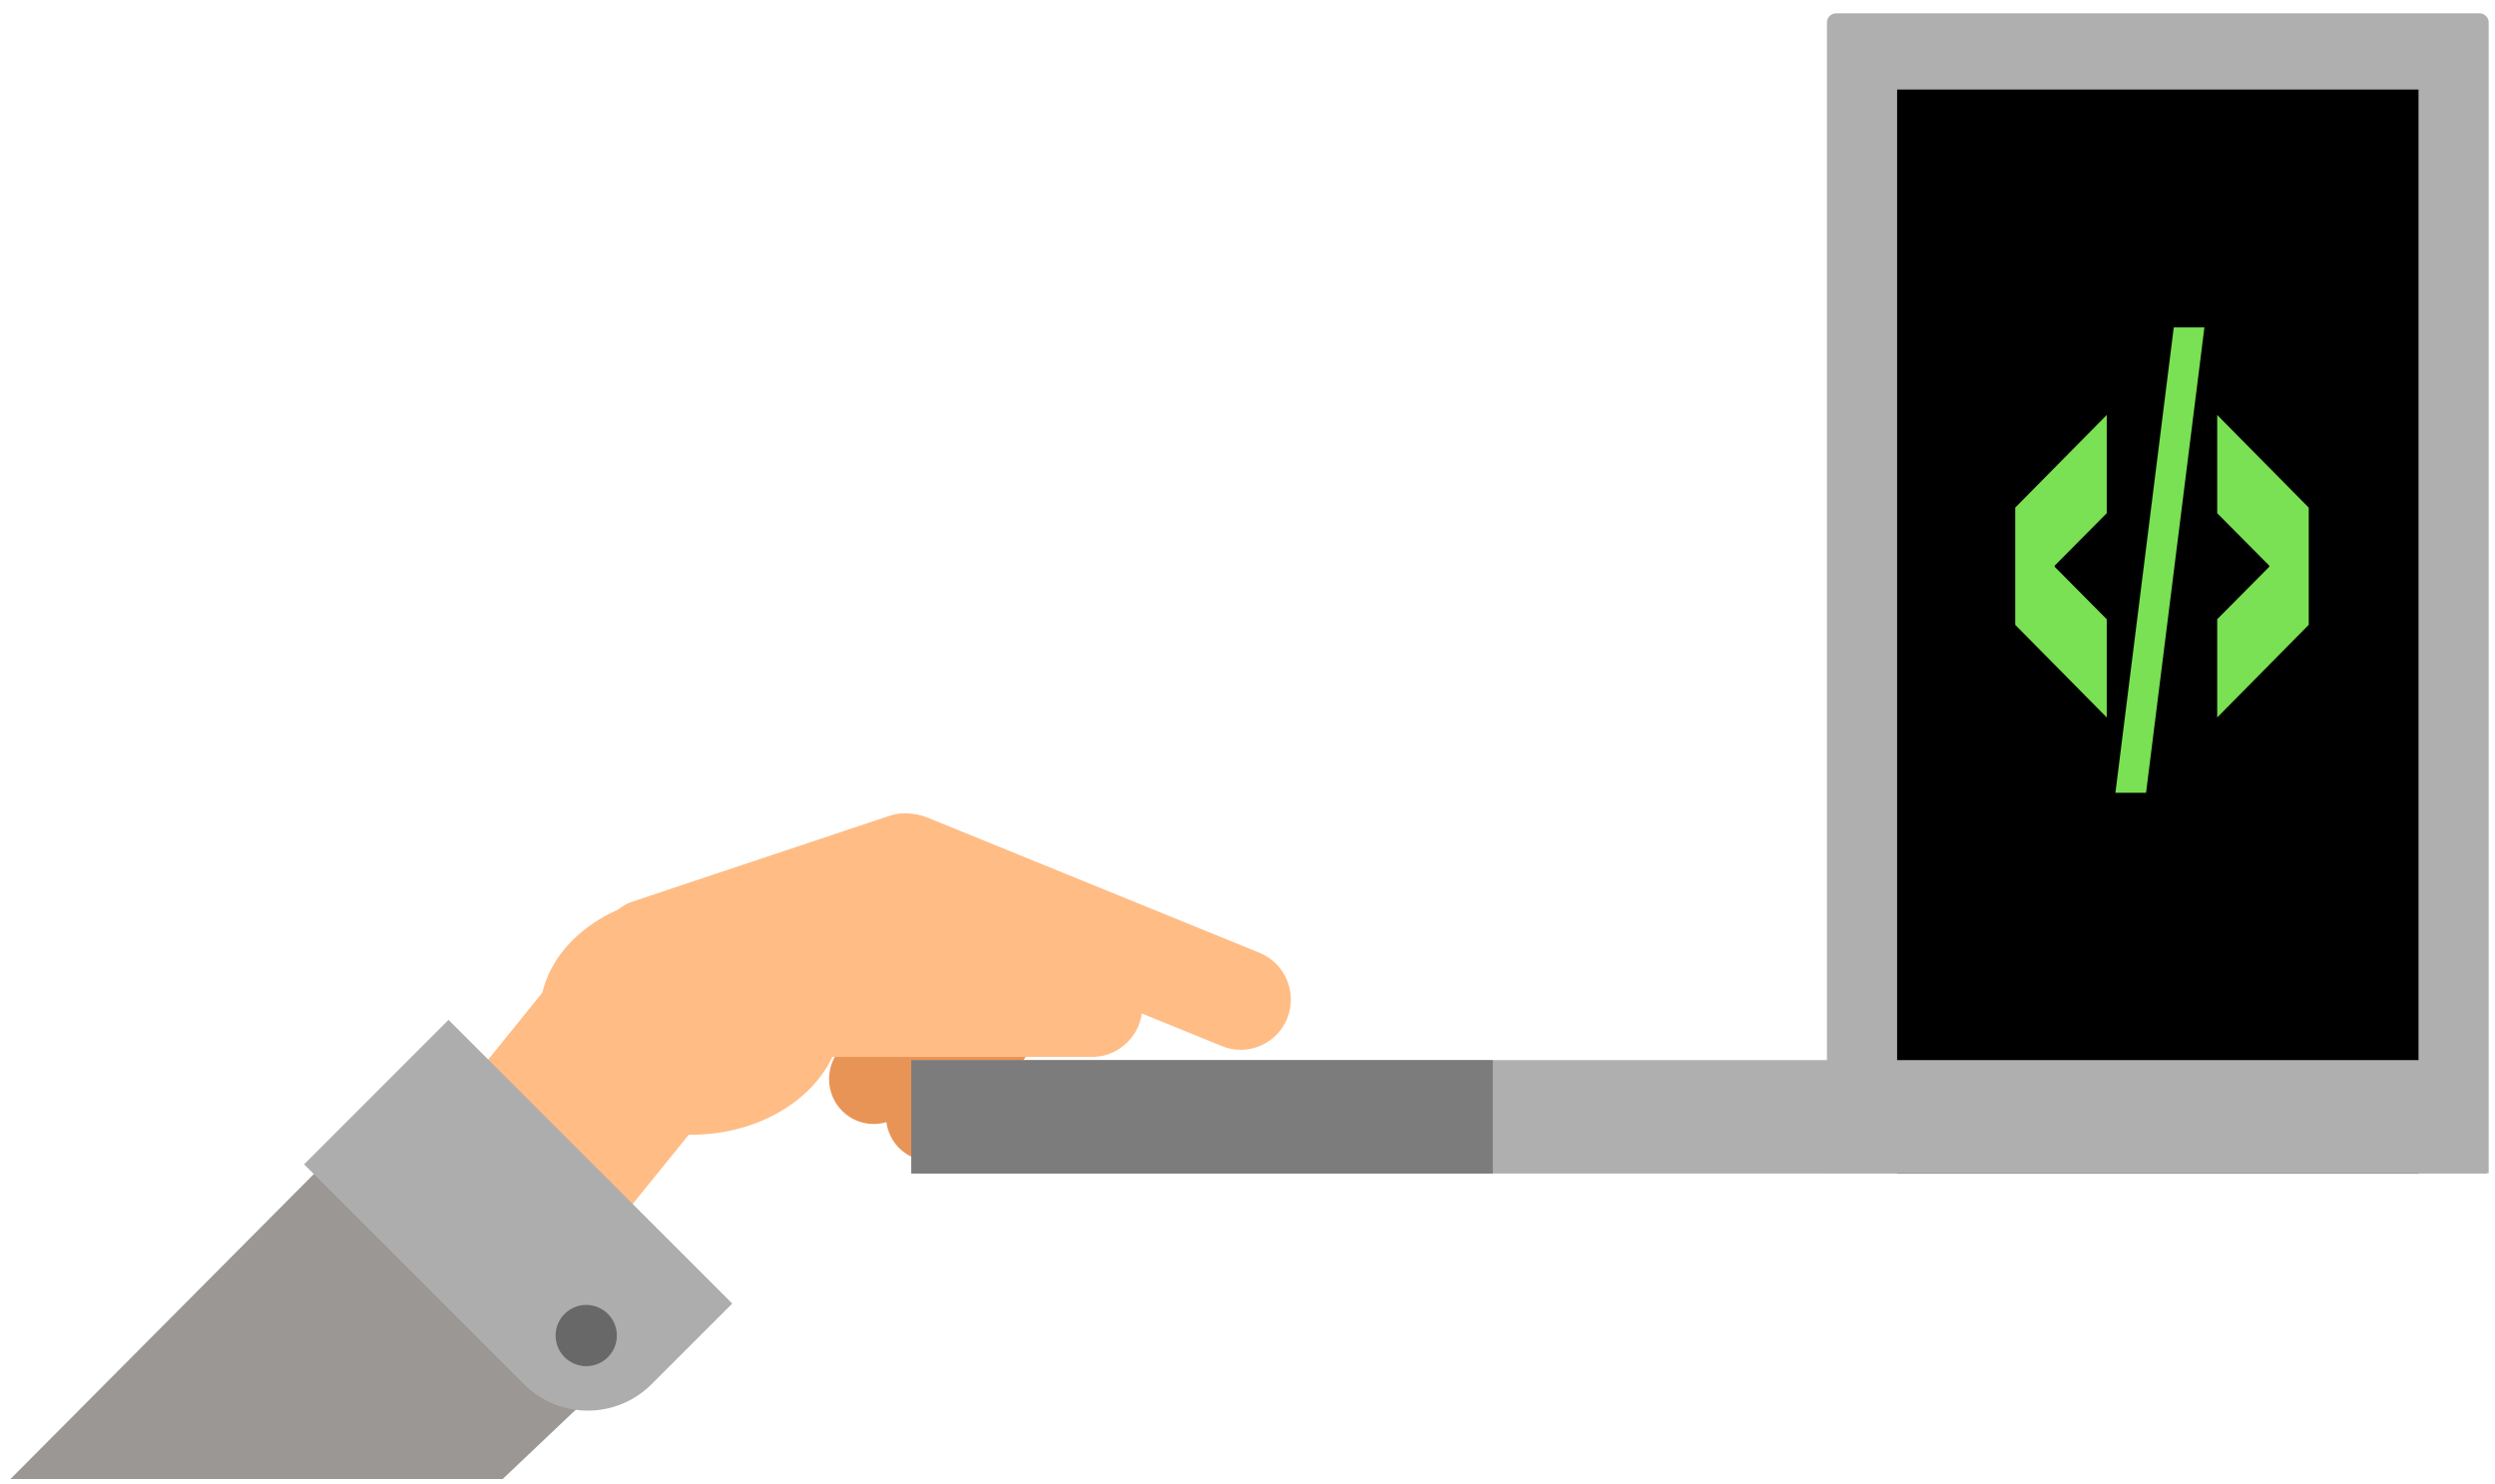 <svg xmlns="http://www.w3.org/2000/svg" width="153" height="91" viewBox="0 0 153 91">
  <g fill="none" fill-rule="evenodd">
    <g transform="translate(20.48 .355)">
      <path fill="#E89456" d="M38.851,69.657 L43.631,62.688 C44.488,61.439 44.173,59.712 42.93,58.85 C41.688,57.989 39.971,58.306 39.114,59.555 L34.333,66.524 C33.476,67.773 33.791,69.5 35.034,70.362 C36.276,71.223 37.994,70.906 38.851,69.657"/>
      <path fill="#E89456" d="M35.058,67.751 L40.961,61.714 C42.019,60.631 42.004,58.876 40.928,57.812 C39.851,56.748 38.105,56.763 37.047,57.845 L31.144,63.883 C30.086,64.965 30.101,66.721 31.178,67.784 C32.254,68.848 34,68.833 35.058,67.751"/>
      <polygon fill="#FFBC85" points=".807 75.801 26.121 75.801 26.121 63.342 .807 63.342" transform="rotate(-51 13.464 69.571)"/>
      <path fill="#FFBC85" d="M12.623 61.876C12.623 65.94 16.771 69.233 21.887 69.233 27.004 69.233 31.151 65.94 31.151 61.876 31.151 57.813 27.004 54.52 21.887 54.52 16.771 54.52 12.623 57.813 12.623 61.876M45.37 62.492C46.373 61.485 46.373 59.85 45.37 58.843L36.859 50.284C35.856 49.276 34.231 49.276 33.229 50.284 32.226 51.292 32.226 52.926 33.229 53.934L41.74 62.492C42.743 63.5 44.368 63.5 45.37 62.492"/>
      <path fill="#FFBC85" d="M37.313 51.311C36.867 49.958 35.414 49.225 34.069 49.674L18.287 54.941C16.942 55.39 16.213 56.851 16.659 58.203 17.106 59.556 18.559 60.289 19.904 59.84L35.686 54.573C37.031 54.124 37.76 52.663 37.313 51.311M30.389 64.459L46.496 64.459C48.184 64.459 49.566 63.07 49.566 61.372 49.566 59.675 48.184 58.286 46.496 58.286L30.389 58.286C28.7 58.286 27.319 59.675 27.319 61.372 27.319 63.07 28.7 64.459 30.389 64.459"/>
      <path fill="#FFBC85" d="M34.074,55.498 L54.457,63.799 C56.022,64.436 57.821,63.67 58.455,62.096 C59.089,60.523 58.327,58.714 56.762,58.076 L36.379,49.776 C34.814,49.139 33.015,49.905 32.381,51.478 C31.747,53.052 32.509,54.861 34.074,55.498"/>
      <path fill="#FFBC85" d="M27.528,60.097 L38.621,60.097 C38.816,60.097 38.975,59.936 38.975,59.741 L38.975,54.401 C38.975,54.205 38.816,54.045 38.621,54.045 L27.528,54.045 C27.333,54.045 27.174,54.205 27.174,54.401 L27.174,59.741 C27.174,59.936 27.333,60.097 27.528,60.097"/>
      <path fill="#AFAFAF" d="M91.552,71.582 L132.133,71.582 L132.133,1.025 C132.133,0.714 131.882,0.462 131.573,0.462 L92.112,0.462 C91.803,0.462 91.552,0.714 91.552,1.025 L91.552,71.582 Z"/>
      <polygon fill="#000" points="95.856 71.619 127.829 71.619 127.829 5.135 95.856 5.135"/>
      <polygon fill="#AFAFAF" points="35.807 71.61 132.034 71.61 132.034 64.655 35.807 64.655"/>
      <polygon fill="#7C7C7C" points="35.4 71.61 71.063 71.61 71.063 64.655 35.4 64.655"/>
    </g>
    <g transform="translate(.64 62.452)">
      <polygon fill="#9B9794" points="30.184 28.248 42.865 16.221 27.375 .731 0 28.248"/>
      <path fill="#ADADAD" d="M39.317,22.432 L44.263,17.486 L26.865,0.089 L18.007,8.948 L31.49,22.432 C33.652,24.593 37.156,24.593 39.317,22.432"/>
      <path fill="#686868" d="M33.982,20.776 C34.715,21.509 35.905,21.509 36.638,20.776 C37.371,20.043 37.371,18.854 36.638,18.121 C35.905,17.387 34.715,17.387 33.982,18.121 C33.249,18.854 33.249,20.043 33.982,20.776"/>
    </g>
    <path fill="#79E153" d="M125.999,34.689 L125.999,34.758 L129.191,37.974 L129.191,43.997 L123.578,38.317 L123.578,31.13 L129.191,25.449 L129.191,31.472 L125.999,34.689 Z M129.723,48.617 L133.301,20.077 L135.18,20.077 L131.602,48.617 L129.723,48.617 Z M141.578,38.317 L135.965,43.997 L135.965,37.974 L139.157,34.758 L139.157,34.689 L135.965,31.472 L135.965,25.449 L141.578,31.13 L141.578,38.317 Z"/>
  </g>
</svg>
